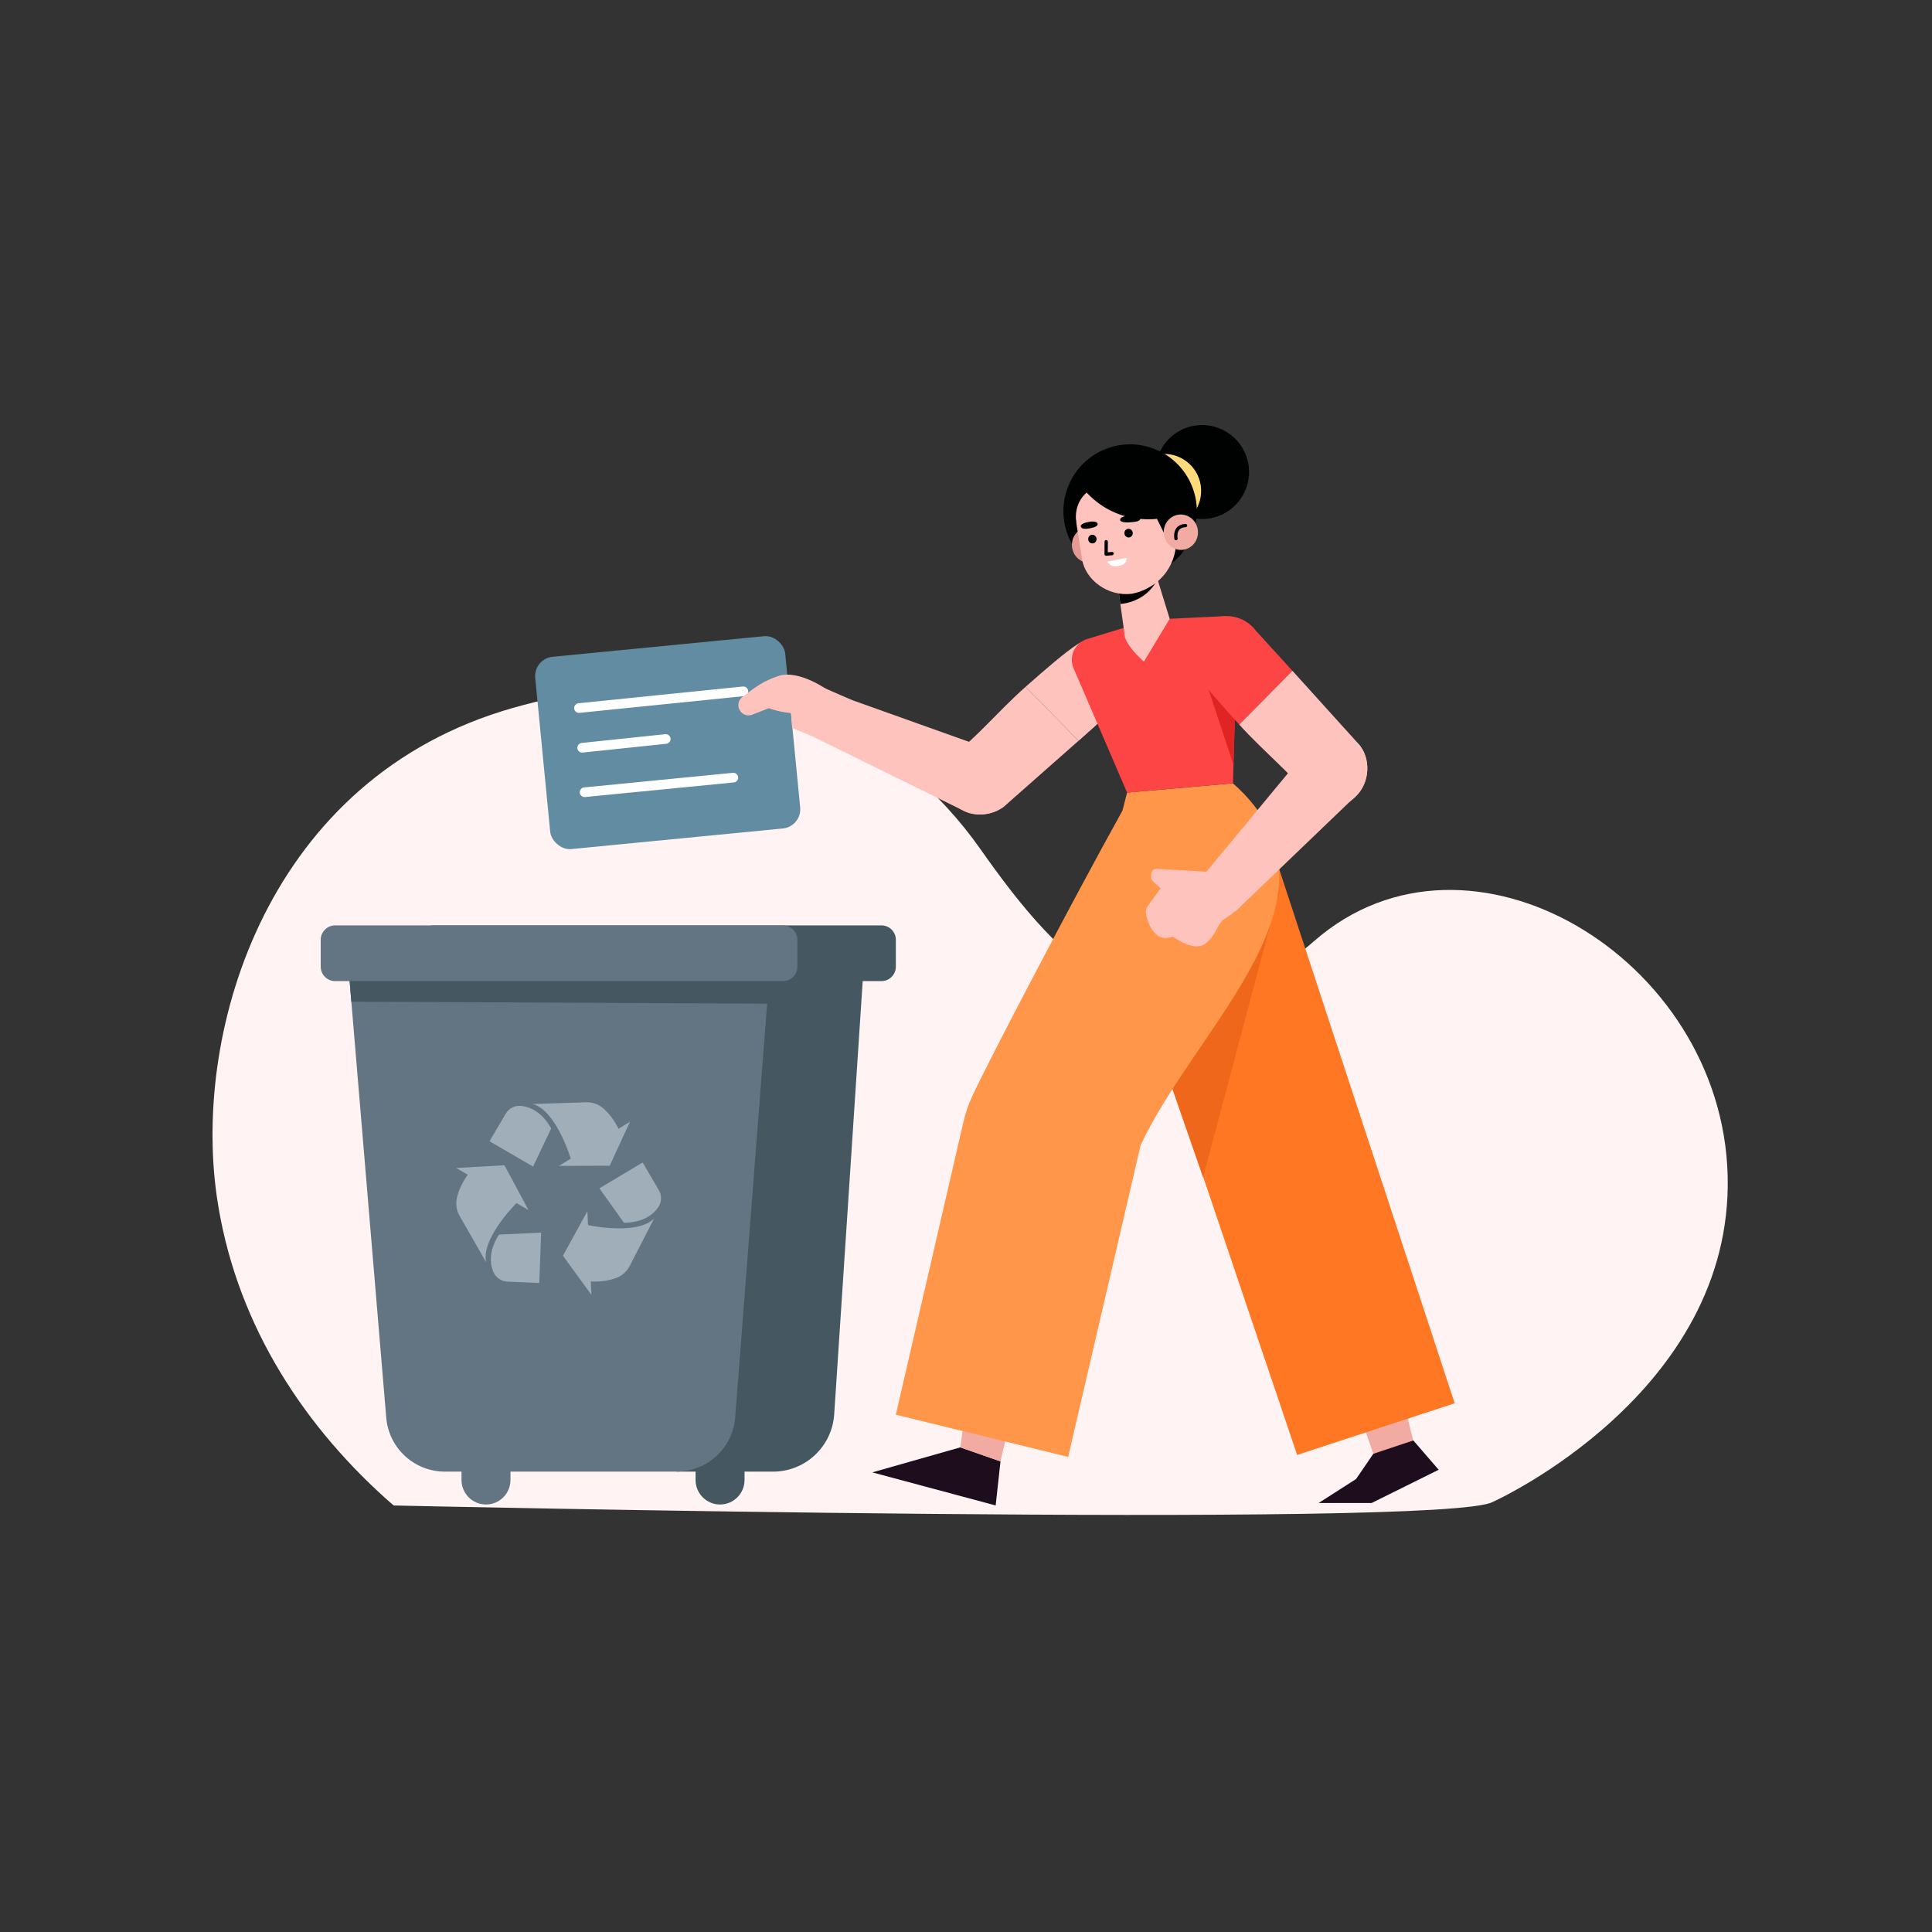 <svg width="200" height="200" viewBox="0 0 200 200" fill="none" xmlns="http://www.w3.org/2000/svg">
    <rect x="0" y="0" width="200" height="200" fill="#333333" stroke="none"/>
    <path
        d="M154.581 155.455C154.581 155.455 179.423 144.267 178.847 121.698C178.271 99.128 152.06 83.456 136.076 97.388C120.092 111.321 109.748 99.638 101.466 87.864C93.184 76.09 77.375 66.403 53.136 73.273C27.744 80.467 19.934 106.503 22.446 123.875C24.251 136.357 30.859 146.936 39.861 155.063C40.154 155.329 40.456 155.59 40.762 155.847C40.762 155.847 150.047 158.29 154.576 155.455C159.105 152.621 154.581 155.455 154.581 155.455Z"
        fill="#FFF3F3" />
    <path
        d="M50.31 155.745C48.91 155.745 47.775 154.61 47.775 153.208V150.67H52.844V153.208C52.844 154.61 51.709 155.745 50.31 155.745Z"
        fill="#637582" />
    <path
        d="M74.54 155.745C73.14 155.745 72.006 154.61 72.006 153.208V150.67H77.074V153.208C77.074 154.61 75.94 155.745 74.54 155.745Z"
        fill="#455760" />
    <path
        d="M89.44 99.546L86.357 146.406C86.136 149.746 83.368 152.343 80.023 152.343H70.035L74.734 99.92L89.44 99.541V99.546Z"
        fill="#455760" />
    <path
        d="M91.245 95.795H44.891C44.066 95.795 43.397 96.465 43.397 97.291V100.068C43.397 100.895 44.066 101.565 44.891 101.565H91.245C92.07 101.565 92.739 100.895 92.739 100.068V97.291C92.739 96.465 92.07 95.795 91.245 95.795Z"
        fill="#455760" />
    <path
        d="M36.022 99.545L39.983 146.753C40.248 149.913 42.886 152.342 46.055 152.342H70.033C73.216 152.342 75.862 149.89 76.11 146.712L79.751 99.545H36.022Z"
        fill="#637582" />
    <path
        d="M48.426 121.61C47.729 122.579 47.418 123.431 47.288 124.066C47.162 124.679 47.265 125.319 47.576 125.865L50.331 130.683C49.79 128.375 53.013 124.999 53.463 124.54L54.706 125.261L52.221 120.627L47.225 120.911L48.426 121.61Z"
        fill="#9FAEB9" />
    <path
        d="M51.653 127.804L56.019 127.602L55.826 132.817L52.522 132.673C51.892 132.646 51.333 132.267 51.081 131.69C50.708 130.838 50.577 129.463 51.653 127.804Z"
        fill="#9FAEB9" />
    <path
        d="M64.033 116.859C63.506 115.786 62.898 115.11 62.403 114.695C61.922 114.294 61.309 114.087 60.684 114.109L55.143 114.285C57.429 114.893 58.897 119.324 59.086 119.937L57.866 120.695L63.119 120.672L65.216 116.119L64.033 116.854V116.859Z"
        fill="#9FAEB9" />
    <path
        d="M57.059 116.81L55.186 120.763L50.676 118.144L52.35 115.291C52.67 114.75 53.269 114.43 53.894 114.48C54.822 114.552 56.095 115.079 57.054 116.81H57.059Z"
        fill="#9FAEB9" />
    <path
        d="M61.157 132.656C62.35 132.714 63.232 132.511 63.835 132.277C64.42 132.051 64.897 131.614 65.185 131.055L67.724 126.12C66.081 127.823 61.503 126.953 60.873 126.823L60.806 125.385L58.272 129.992L61.224 134.039L61.157 132.646V132.656Z"
        fill="#9FAEB9" />
    <path
        d="M64.59 126.576L62.047 123.015L66.526 120.342L68.2 123.195C68.52 123.741 68.506 124.417 68.16 124.944C67.647 125.719 66.566 126.576 64.59 126.576Z"
        fill="#9FAEB9" />
    <path d="M36.023 99.545L36.37 103.692L80.438 103.904L79.753 99.545H36.023Z"
        fill="#455760" />
    <path
        d="M81.05 95.795H34.696C33.87 95.795 33.201 96.465 33.201 97.291V100.068C33.201 100.895 33.87 101.565 34.696 101.565H81.05C81.875 101.565 82.544 100.895 82.544 100.068V97.291C82.544 96.465 81.875 95.795 81.05 95.795Z"
        fill="#637582" />
    <path d="M146.352 149.359L144.439 141.602L139.658 143.224L142.165 150.5L146.352 149.359Z"
        fill="#F1ABA3" />
    <path
        d="M142.166 150.499L140.379 153.109L136.508 155.588H141.995L148.931 152.149L146.307 149.115L142.166 150.499Z"
        fill="#1E0D1D" />
    <path d="M132.416 89.953L150.588 145.266L134.279 150.616L117.656 101.407L132.416 89.953Z"
        fill="#FF7723" />
    <path d="M132.439 92.197L124.543 121.884L119.975 108.731L132.439 92.197Z" fill="#EF671B" />
    <path d="M99.407 149.832L90.301 152.419L103.071 155.845L103.571 151.283L99.407 149.832Z"
        fill="#1E0D1D" />
    <path d="M103.57 151.283L105.379 143.502L100.388 142.781L99.406 149.831L103.57 151.283Z"
        fill="#F1ABA3" />
    <path
        d="M116.674 82.051L116.201 83.903C110.872 93.518 102.563 109.367 100.636 113.504C100.249 114.334 99.952 115.204 99.745 116.096L92.736 146.45L110.575 150.818L118.074 118.566C123.885 106.04 140.585 92.54 127.63 81.086L116.67 82.051H116.674Z"
        fill="#FF964A" />
    <path
        d="M85.511 71.51L102.679 77.64C104.552 78.163 105.605 80.146 104.998 81.994C104.381 83.865 101.851 84.798 100.028 84.063L84.242 76.297L85.511 71.514V71.51Z"
        fill="#FFC3BD" />
    <rect x="55.212" y="68.184" width="26" height="20" rx="2"
        transform="rotate(-5.56 55.212 68.184)" fill="#628CA1" />
    <path
        d="M59.937 73.298L76.951 71.566M60.267 77.408L68.916 76.5M60.516 82.011L75.916 80.5"
        stroke="white" stroke-linecap="round" />
    <path
        d="M82 75.359C82.734 75.638 84.629 76.445 84.629 76.445L88.167 72.46L85.192 71.162L81.82 72.92L82 75.359Z"
        fill="#FFC3BD" />
    <path
        d="M85.841 71.541C85.841 71.541 82.758 69.251 80.566 69.982C79.027 70.496 78.18 71.131 76.848 72.154C76.348 72.537 76.29 73.277 76.731 73.732C77.064 74.075 77.586 74.156 78.005 73.926L79.594 73.313C79.594 73.313 84.766 75.31 85.846 71.541H85.841Z"
        fill="#FFC3BD" />
    <path
        d="M111.646 76.684L106.168 71.1C103.391 73.556 100.74 76.716 98.966 77.865C96.963 79.164 96.797 80.818 98.251 82.716C99.592 84.465 102.077 84.834 103.868 83.554L111.646 76.689V76.684Z"
        fill="#FFC3BD" />
    <path
        d="M115.81 72.98C117.421 71.826 117.876 69.621 116.854 67.922C115.747 66.088 113.347 65.528 111.547 66.692C110.26 67.521 108.266 69.247 106.168 71.1L111.646 76.685L115.81 72.98Z"
        fill="#FFC3BD" />
    <path d="M111.926 71.1L111.646 76.684L113.51 75.008L111.926 71.1Z" fill="#FFC3BD" />
    <path
        d="M119.111 64.153L126.493 63.797C127.349 63.756 128.064 64.432 128.078 65.289L127.637 81.083L116.676 82.048L111.103 69.102C110.64 67.885 111.302 66.528 112.548 66.15L119.111 64.148V64.153Z"
        fill="#FD4545" />
    <path d="M127.831 74.498L125.107 71.383L127.687 79.158L127.831 74.498Z" fill="#E02323" />
    <path
        d="M130.034 65.326C128.859 63.725 126.654 63.302 124.97 64.347C123.152 65.479 122.625 67.891 123.809 69.675C124.655 70.956 126.406 72.925 128.283 75.003L133.788 69.441L130.034 65.321V65.326Z"
        fill="#FD4545" />
    <path
        d="M133.788 69.446L128.283 75.008C130.772 77.758 133.964 80.368 135.139 82.13C136.462 84.118 138.114 84.262 139.991 82.779C141.72 81.413 142.057 78.921 140.752 77.14L133.793 69.441L133.788 69.446Z"
        fill="#FFC3BD" />
    <path
        d="M123.838 91.505L135.474 77.459C136.608 75.877 138.827 75.566 140.353 76.774C141.893 77.996 141.906 80.696 140.592 82.161L127.894 94.345L123.842 91.509L123.838 91.505Z"
        fill="#FFC3BD" />
    <path
        d="M125.179 90.256L119.795 89.945C119.48 89.9 119.196 90.134 119.178 90.454L119.16 90.783C119.151 90.941 119.214 91.099 119.331 91.207L120.146 91.964L118.818 93.781C118.647 94.015 118.58 94.304 118.629 94.592C118.724 95.151 118.989 96.089 119.718 96.751C120.025 97.031 120.448 97.153 120.857 97.085L121.456 96.981C121.456 96.981 123.513 98.568 124.733 97.712C125.957 96.855 125.939 95.625 126.817 95.088C127.695 94.547 128.275 93.957 128.275 93.957L125.165 90.26L125.179 90.256Z"
        fill="#FFC3BD" />
    <path
        d="M129.254 48.194C129.623 50.853 127.768 53.31 125.113 53.68C122.457 54.049 120.004 52.192 119.635 49.533C119.266 46.873 121.12 44.416 123.776 44.047C126.432 43.677 128.885 45.534 129.254 48.194Z"
        fill="#000201" />
    <path
        d="M124.307 50.29C124.595 52.386 123.136 54.315 121.048 54.608C118.955 54.897 117.028 53.436 116.736 51.345C116.447 49.249 117.906 47.32 119.994 47.027C122.088 46.738 124.014 48.199 124.307 50.29Z"
        fill="#FFDA7B" />
    <path
        d="M119.68 59.516L115.746 60.841L116.399 65.551C116.399 65.551 116.201 66.489 118.415 68.495L121.085 64.059L119.685 59.516H119.68Z"
        fill="#FFC3BD" />
    <path
        d="M123.48 55.272C124.782 51.683 122.931 47.716 119.347 46.413C115.763 45.109 111.801 46.962 110.5 50.551C109.198 54.141 111.048 58.108 114.633 59.411C118.217 60.715 122.178 58.862 123.48 55.272Z"
        fill="#000201" />
    <path
        d="M114.512 56.071C114.71 57.071 114.085 58.045 113.113 58.239C112.145 58.433 111.199 57.779 111.001 56.778C110.803 55.778 111.429 54.804 112.401 54.61C113.369 54.416 114.314 55.07 114.512 56.071Z"
        fill="#E69892" />
    <path
        d="M115.979 62.521C115.979 62.521 119.737 62.395 120.327 58.23C120.512 56.918 115.637 59.902 115.637 59.902L115.979 62.521Z"
        fill="#000201" />
    <path
        d="M117.187 61.464C114.688 61.793 112.361 60.017 112.019 57.917L111.236 52.954C110.804 50.321 112.474 47.824 115.004 47.315C117.596 46.792 120.576 48.451 121.103 51.133L121.688 55.131C122.143 58.223 120.149 60.869 117.182 61.464H117.187Z"
        fill="#FFC3BD" />
    <path d="M114.515 56.072L114.506 57.361L115.127 57.307" stroke="#000201" stroke-width="0.342"
        stroke-linecap="round" stroke-linejoin="round" />
    <path
        d="M116.947 53.364C116.947 53.364 115.911 53.409 115.957 53.841C115.957 53.841 115.993 54.134 116.897 54.076C117.798 54.022 118.023 53.922 118.068 53.639C118.113 53.355 117.428 53.305 116.947 53.364Z"
        fill="#000201" />
    <path
        d="M112.681 54.036C112.681 54.036 113.514 53.838 113.635 54.234C113.635 54.234 113.712 54.505 112.978 54.658C112.244 54.816 111.992 54.748 111.893 54.536C111.781 54.297 112.28 54.094 112.681 54.036Z"
        fill="#000201" />
    <path
        d="M113.51 55.734C113.551 55.978 113.389 56.208 113.154 56.248C112.916 56.289 112.695 56.118 112.655 55.874C112.614 55.631 112.776 55.401 113.01 55.36C113.244 55.324 113.47 55.491 113.51 55.734Z"
        fill="#000201" />
    <path
        d="M117.258 55.12C117.298 55.364 117.136 55.594 116.902 55.634C116.664 55.67 116.443 55.504 116.403 55.26C116.362 55.017 116.524 54.787 116.758 54.746C116.992 54.706 117.217 54.877 117.258 55.12Z"
        fill="#000201" />
    <path
        d="M114.631 58.141L116.629 57.744C116.629 57.744 116.787 58.47 115.662 58.61C114.851 58.713 114.635 58.141 114.635 58.141H114.631Z"
        fill="white" />
    <path
        d="M119.049 52.199C119.103 52.393 120.53 55.251 120.53 55.251L122.956 51.455L119.049 52.199Z"
        fill="#000201" />
    <path
        d="M120.364 53.614C120.364 53.614 115.948 54.682 112.492 50.995C112.492 50.995 111.083 52.036 111.425 54.173C111.425 54.173 109.561 49.21 113.945 47.276C118.325 45.343 122.331 47.862 122.354 52.717L120.369 53.614H120.364Z"
        fill="#000201" />
    <path
        d="M123.979 54.743C124.173 55.735 123.556 56.699 122.593 56.893C121.634 57.087 120.698 56.438 120.504 55.446C120.311 54.454 120.927 53.49 121.891 53.296C122.849 53.102 123.786 53.751 123.979 54.743Z"
        fill="#F1ABA3" />
    <path d="M121.737 55.752C121.737 55.752 121.48 54.449 122.727 54.408" stroke="#000201"
        stroke-width="0.342" stroke-linecap="round" stroke-linejoin="round" />
</svg>
